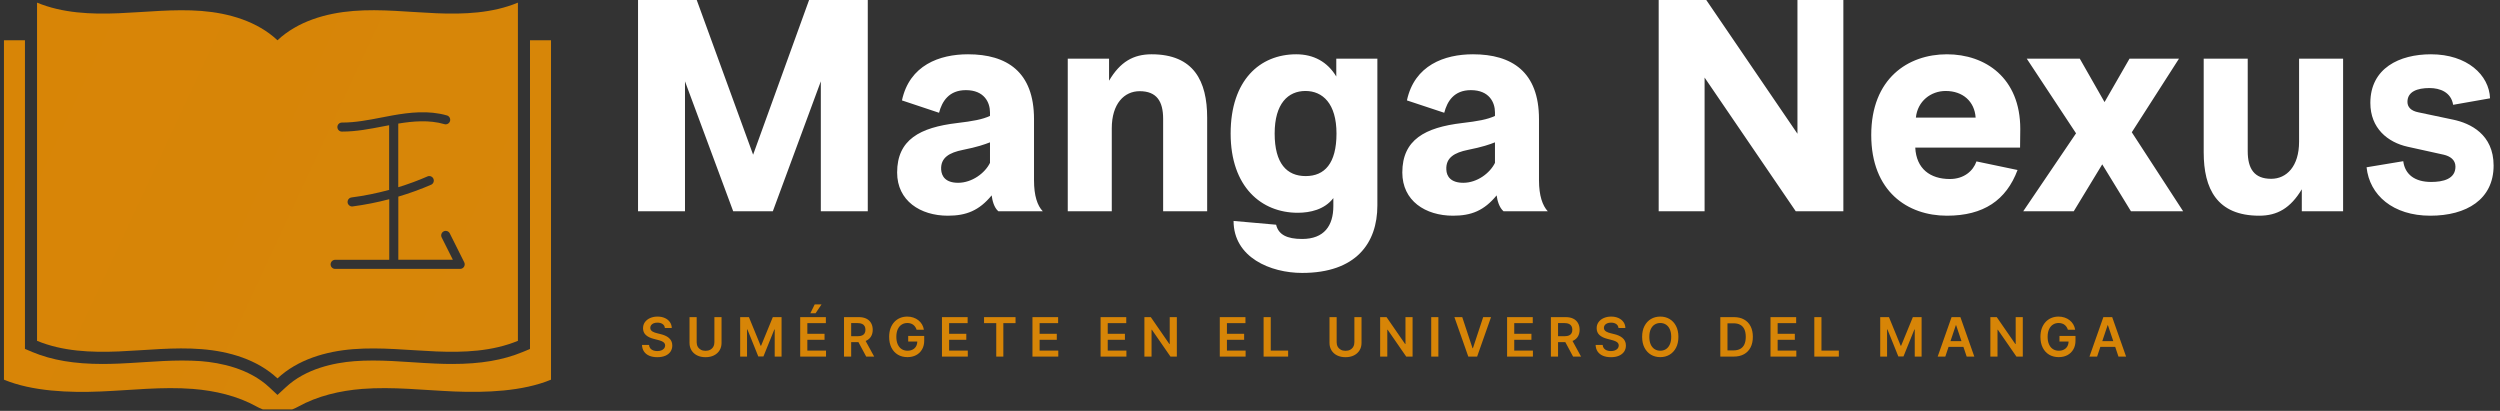 <svg width="645" height="106" viewBox="0 0 645 106" fill="none" xmlns="http://www.w3.org/2000/svg">
<rect x="0" y="0" width="645" height="106" fill="#333333" stroke="none"/>
<g clip-path="url(#clip0_2_88)">
<path d="M176.727 54.515V20.984L189.166 54.515H199.388L211.773 20.984V54.515H223.887V0H208.744L194.304 39.913L179.756 0H164.613V54.515H176.727ZM255.85 50.405C256.012 51.703 256.445 53.542 257.581 54.515H269.046C267.64 53.055 266.775 50.513 266.775 46.511V30.719C266.775 18.55 259.798 14.007 249.739 14.007C242.383 14.007 234.65 16.82 232.703 25.905L242.275 29.096C243.032 26.176 244.817 23.255 249.198 23.255C253.957 23.255 255.417 26.446 255.417 28.988V29.908C253.416 30.827 250.982 31.26 246.926 31.746C237.354 32.882 231.459 36.019 231.459 44.51C231.459 51.811 237.462 55.651 244.547 55.651C249.252 55.651 252.605 54.353 255.85 50.405ZM255.417 42.022C254.119 44.672 250.766 47.16 247.197 47.16C243.952 47.16 242.924 45.483 242.816 43.753C242.654 40.67 244.925 39.372 248.441 38.669C252.226 37.912 254.011 37.263 255.417 36.722V42.022ZM286.839 54.515V33.098C286.839 26.717 290.084 23.526 294.032 23.526C298.413 23.526 300.089 26.122 300.089 30.665V54.515H311.447V30.34C311.447 20.984 308.039 14.007 297.115 14.007C292.41 14.007 289.002 15.954 286.136 20.822V15.143H275.482V54.515H286.839ZM355.362 53.001V15.143H344.761V19.74C342.49 15.954 338.92 14.007 334.432 14.007C325.075 14.007 317.504 20.66 317.504 34.45C317.504 48.242 325.454 54.894 334.81 54.894C338.001 54.894 341.733 54.082 344.004 51.108V53.163C344.004 58.247 341.625 61.654 335.946 61.654C331.998 61.654 329.835 60.518 329.24 57.976L318.261 57.003C318.261 66.413 327.779 70.415 335.946 70.415C349.791 70.415 355.362 62.79 355.362 53.001ZM344.815 34.45C344.815 42.184 341.733 45.429 336.865 45.429C331.998 45.429 328.861 42.184 328.861 34.45C328.861 26.717 332.322 23.472 336.811 23.472C341.246 23.472 344.815 26.717 344.815 34.45ZM386.134 50.405C386.297 51.703 386.783 53.542 387.919 54.515H399.331C397.978 53.055 397.059 50.513 397.059 46.511V30.719C397.059 18.55 390.082 14.007 380.023 14.007C372.668 14.007 364.934 16.82 362.987 25.905L372.614 29.096C373.371 26.176 375.102 23.255 379.482 23.255C384.242 23.255 385.702 26.446 385.702 28.988V29.908C383.755 30.827 381.321 31.26 377.211 31.746C367.692 32.882 361.797 36.019 361.797 44.51C361.797 51.811 367.746 55.651 374.885 55.651C379.59 55.651 382.889 54.353 386.134 50.405ZM385.702 42.022C384.404 44.672 381.105 47.16 377.535 47.16C374.29 47.16 373.209 45.483 373.155 43.753C372.992 40.67 375.264 39.372 378.725 38.669C382.511 37.912 384.35 37.263 385.702 36.722V42.022ZM439.784 54.515V20.011L463.31 54.515H475.587V0H463.743V34.505L440.217 0H427.94V54.515H439.784ZM521.178 38.074C521.178 37.912 521.232 35.586 521.232 33.261C521.232 20.065 512.201 14.007 502.303 14.007C492.244 14.007 482.78 20.281 482.78 34.829C482.78 49.377 492.136 55.651 502.303 55.651C511.768 55.651 517.609 51.649 520.529 43.861L509.929 41.644C509.064 44.131 506.684 46.186 503.061 46.186C497.977 46.186 494.407 43.536 494.137 38.074H521.178ZM501.979 23.472C506.414 23.472 509.442 26.176 509.713 30.34H494.299C494.732 26.068 498.193 23.472 501.979 23.472ZM535.023 54.515L542.378 42.401L549.788 54.515H563.254L550.004 34.126L562.173 15.143H549.409L542.973 26.338L536.592 15.143H522.909L535.618 34.396L521.989 54.515H535.023ZM593.162 15.143V36.56C593.162 42.941 589.917 46.132 585.969 46.132C581.588 46.132 579.912 43.536 579.912 38.993V15.143H568.554V39.318C568.554 48.674 571.962 55.651 582.886 55.651C587.537 55.651 590.944 53.704 593.865 48.836V54.515H604.519V15.143H593.162ZM610.576 43.158C611.334 50.351 617.391 55.651 627.017 55.651C636.374 55.651 643.35 51.432 643.35 42.725C643.35 34.613 637.293 31.8 632.967 30.881L623.989 28.988C621.988 28.61 621.122 27.582 621.122 26.284C621.122 23.634 623.664 22.715 626.801 22.715C629.559 22.715 632.372 23.796 632.912 27.041L642.431 25.365C642.215 19.361 636.536 14.007 627.18 14.007C619.067 14.007 611.55 17.577 611.55 26.555C611.55 33.098 616.039 36.722 621.177 37.858L630.479 39.913C632.101 40.291 633.507 41.211 633.507 42.995C633.507 46.186 630.316 46.944 627.234 46.944C623.015 46.944 620.474 44.997 620.041 41.589L610.576 43.158Z" fill="white"/>
<path d="M136.74 10.391V90.023L134.82 90.828C129.767 92.916 124.009 93.904 116.669 93.904C115.343 93.904 113.959 93.876 112.435 93.806C110.374 93.721 108.3 93.594 106.281 93.453C102.965 93.227 99.521 93.015 96.204 93.015C94.482 93.015 92.915 93.072 91.433 93.185C86.197 93.594 78.886 95.09 73.734 99.917L71.589 101.893L69.458 99.903C64.292 95.09 56.981 93.58 51.759 93.17C50.263 93.072 48.696 93.015 46.974 93.015C43.657 93.015 40.213 93.241 36.896 93.453C34.892 93.58 32.803 93.721 30.743 93.806C29.218 93.862 27.835 93.904 26.509 93.904C19.183 93.904 13.411 92.93 8.358 90.828L6.438 90.023V10.391H1.018V97.955C8.372 101.004 17.969 101.343 25.916 101.004C33.862 100.679 41.822 99.719 49.754 100.34C55.485 100.792 61.3 102.147 66.282 104.928C69.585 106.762 73.607 106.762 76.91 104.928C81.892 102.161 87.707 100.792 93.438 100.34C101.37 99.719 109.33 100.679 117.276 101.004C125.223 101.328 134.806 101.004 142.159 97.955V10.391H136.74Z" fill="url(#paint0_linear_2_88)"/>
<path d="M30.616 90.672C37.743 90.376 44.885 89.515 51.999 90.079C59.112 90.63 66.381 92.761 71.589 97.63C76.797 92.761 84.066 90.63 91.179 90.079C98.293 89.529 105.435 90.376 112.562 90.672C119.69 90.969 127.029 90.658 133.62 87.934V0.681C127.029 3.419 119.69 3.715 112.562 3.419C105.435 3.122 98.293 2.261 91.179 2.826C84.066 3.391 76.797 5.508 71.589 10.391C66.381 5.508 59.112 3.391 51.999 2.826C44.885 2.276 37.743 3.122 30.616 3.419C23.488 3.715 16.149 3.405 9.557 0.681V87.934C16.149 90.658 23.488 90.969 30.616 90.672ZM86.465 67.031H100.424V51.393C97.333 52.211 94.186 52.832 90.996 53.256C90.939 53.256 90.897 53.27 90.841 53.27C90.262 53.27 89.754 52.846 89.683 52.254C89.599 51.618 90.05 51.026 90.685 50.941C93.974 50.518 97.22 49.854 100.41 48.993V48.979C100.41 48.923 100.396 48.88 100.396 48.824V32.31C99.902 32.409 99.394 32.494 98.9 32.593C95.47 33.256 91.927 33.948 88.328 33.948H88.201C88.048 33.948 87.896 33.917 87.755 33.858C87.614 33.799 87.486 33.713 87.378 33.604C87.27 33.495 87.185 33.365 87.128 33.223C87.071 33.081 87.042 32.929 87.044 32.776C87.044 32.127 87.566 31.619 88.215 31.619H88.342C91.716 31.619 95.145 30.955 98.476 30.306C99.45 30.123 100.41 29.925 101.384 29.756C105.632 29.008 110.6 28.415 115.314 29.784C115.462 29.828 115.599 29.9 115.719 29.996C115.838 30.093 115.937 30.212 116.011 30.347C116.084 30.482 116.13 30.63 116.146 30.783C116.163 30.936 116.148 31.09 116.105 31.238C116.061 31.385 115.989 31.522 115.893 31.642C115.796 31.761 115.677 31.861 115.542 31.934C115.407 32.007 115.259 32.053 115.106 32.07C114.953 32.086 114.798 32.072 114.651 32.028C110.741 30.885 106.507 31.266 102.753 31.887V48.302C105.336 47.511 107.862 46.58 110.346 45.493C110.627 45.39 110.936 45.399 111.211 45.517C111.485 45.634 111.704 45.853 111.823 46.127C111.942 46.401 111.952 46.71 111.851 46.991C111.749 47.272 111.544 47.503 111.278 47.638C108.497 48.852 105.66 49.868 102.767 50.729V67.017H116.839L113.931 61.216C113.807 60.941 113.794 60.628 113.895 60.344C113.997 60.059 114.204 59.825 114.474 59.69C114.744 59.555 115.056 59.53 115.344 59.62C115.632 59.709 115.875 59.907 116.02 60.172L119.775 67.68C119.958 68.047 119.93 68.471 119.718 68.824C119.506 69.162 119.125 69.374 118.73 69.374H86.465C85.816 69.374 85.294 68.852 85.294 68.203C85.308 67.553 85.83 67.031 86.465 67.031Z" fill="url(#paint1_linear_2_88)"/>
<path d="M171.538 84.617C171.491 84.183 171.296 83.845 170.951 83.603C170.61 83.361 170.165 83.24 169.619 83.24C169.234 83.24 168.904 83.298 168.629 83.414C168.354 83.53 168.144 83.688 167.998 83.886C167.852 84.085 167.777 84.312 167.774 84.567C167.774 84.78 167.822 84.963 167.918 85.119C168.018 85.275 168.152 85.408 168.321 85.517C168.49 85.623 168.677 85.713 168.883 85.785C169.088 85.858 169.295 85.92 169.504 85.969L170.459 86.208C170.843 86.298 171.213 86.419 171.567 86.571C171.925 86.724 172.245 86.916 172.527 87.148C172.812 87.38 173.037 87.66 173.203 87.988C173.369 88.316 173.452 88.701 173.452 89.141C173.452 89.738 173.299 90.263 172.994 90.717C172.689 91.168 172.249 91.521 171.672 91.776C171.098 92.028 170.404 92.154 169.589 92.154C168.797 92.154 168.109 92.031 167.526 91.786C166.946 91.541 166.491 91.183 166.163 90.712C165.839 90.242 165.663 89.668 165.636 88.992H167.451C167.478 89.347 167.587 89.642 167.779 89.877C167.971 90.112 168.222 90.288 168.53 90.404C168.841 90.52 169.189 90.578 169.574 90.578C169.975 90.578 170.326 90.519 170.628 90.399C170.933 90.276 171.171 90.108 171.344 89.892C171.516 89.673 171.604 89.418 171.607 89.126C171.604 88.861 171.526 88.642 171.374 88.47C171.221 88.294 171.007 88.149 170.732 88.033C170.46 87.913 170.142 87.807 169.778 87.715L168.619 87.416C167.781 87.201 167.118 86.874 166.631 86.437C166.147 85.996 165.905 85.411 165.905 84.682C165.905 84.082 166.067 83.557 166.392 83.106C166.72 82.655 167.166 82.305 167.729 82.057C168.293 81.805 168.931 81.679 169.643 81.679C170.366 81.679 170.999 81.805 171.543 82.057C172.089 82.305 172.519 82.652 172.83 83.096C173.142 83.537 173.303 84.044 173.312 84.617H171.538ZM184.314 81.818H186.159V88.47C186.159 89.199 185.986 89.841 185.642 90.394C185.3 90.948 184.82 91.38 184.2 91.692C183.58 92 182.856 92.154 182.027 92.154C181.196 92.154 180.47 92 179.85 91.692C179.23 91.38 178.75 90.948 178.408 90.394C178.067 89.841 177.896 89.199 177.896 88.47V81.818H179.741V88.316C179.741 88.74 179.833 89.118 180.019 89.45C180.208 89.781 180.473 90.041 180.814 90.23C181.156 90.416 181.56 90.508 182.027 90.508C182.495 90.508 182.899 90.416 183.241 90.23C183.585 90.041 183.85 89.781 184.036 89.45C184.222 89.118 184.314 88.74 184.314 88.316V81.818ZM190.964 81.818H193.221L196.243 89.196H196.363L199.386 81.818H201.643V92H199.873V85.005H199.778L196.964 91.97H195.642L192.828 84.99H192.734V92H190.964V81.818ZM206.451 92V81.818H213.073V83.364H208.296V86.129H212.73V87.675H208.296V90.454H213.113V92H206.451ZM209.076 80.814L210.19 78.542H211.95L210.423 80.814H209.076ZM217.755 92V81.818H221.573C222.355 81.818 223.012 81.954 223.542 82.226C224.076 82.498 224.478 82.879 224.75 83.369C225.025 83.856 225.163 84.425 225.163 85.075C225.163 85.728 225.024 86.294 224.745 86.775C224.47 87.252 224.064 87.622 223.527 87.883C222.99 88.142 222.331 88.271 221.548 88.271H218.829V86.74H221.3C221.757 86.74 222.132 86.677 222.423 86.551C222.715 86.422 222.93 86.235 223.07 85.989C223.212 85.741 223.283 85.436 223.283 85.075C223.283 84.713 223.212 84.405 223.07 84.15C222.927 83.891 222.71 83.696 222.418 83.563C222.127 83.427 221.751 83.359 221.29 83.359H219.6V92H217.755ZM223.015 87.386L225.536 92H223.477L221.001 87.386H223.015ZM236.482 85.07C236.399 84.801 236.284 84.561 236.138 84.349C235.996 84.133 235.824 83.949 235.621 83.797C235.423 83.644 235.194 83.53 234.935 83.454C234.677 83.374 234.395 83.335 234.09 83.335C233.543 83.335 233.056 83.472 232.629 83.747C232.201 84.022 231.865 84.427 231.619 84.96C231.377 85.49 231.256 86.137 231.256 86.899C231.256 87.668 231.377 88.319 231.619 88.853C231.861 89.387 232.198 89.793 232.629 90.071C233.059 90.346 233.56 90.484 234.13 90.484C234.647 90.484 235.094 90.384 235.472 90.185C235.853 89.987 236.147 89.705 236.352 89.34C236.558 88.972 236.661 88.541 236.661 88.048L237.078 88.112H234.314V86.671H238.445V87.894C238.445 88.765 238.26 89.519 237.888 90.156C237.517 90.792 237.007 91.282 236.357 91.627C235.708 91.969 234.962 92.139 234.12 92.139C233.182 92.139 232.358 91.929 231.649 91.508C230.943 91.084 230.391 90.482 229.994 89.703C229.599 88.921 229.402 87.993 229.402 86.919C229.402 86.097 229.518 85.363 229.75 84.717C229.985 84.07 230.313 83.522 230.734 83.071C231.155 82.617 231.649 82.272 232.216 82.037C232.783 81.798 233.399 81.679 234.065 81.679C234.629 81.679 235.154 81.762 235.641 81.928C236.129 82.09 236.561 82.322 236.939 82.624C237.32 82.925 237.633 83.283 237.879 83.697C238.124 84.112 238.285 84.569 238.361 85.07H236.482ZM243.029 92V81.818H249.651V83.364H244.873V86.129H249.308V87.675H244.873V90.454H249.691V92H243.029ZM253.885 83.364V81.818H262.009V83.364H258.862V92H257.032V83.364H253.885ZM266.375 92V81.818H272.997V83.364H268.219V86.129H272.654V87.675H268.219V90.454H273.037V92H266.375ZM283.952 92V81.818H290.574V83.364H285.796V86.129H290.231V87.675H285.796V90.454H290.613V92H283.952ZM303.623 81.818V92H301.982L297.184 85.065H297.1V92H295.255V81.818H296.906L301.699 88.758H301.788V81.818H303.623ZM314.705 92V81.818H321.327V83.364H316.549V86.129H320.984V87.675H316.549V90.454H321.367V92H314.705ZM326.009 92V81.818H327.853V90.454H332.338V92H326.009ZM349.43 81.818H351.274V88.47C351.274 89.199 351.102 89.841 350.757 90.394C350.416 90.948 349.935 91.38 349.315 91.692C348.695 92 347.971 92.154 347.143 92.154C346.311 92.154 345.585 92 344.965 91.692C344.345 91.38 343.865 90.948 343.523 90.394C343.182 89.841 343.011 89.199 343.011 88.47V81.818H344.856V88.316C344.856 88.74 344.949 89.118 345.134 89.45C345.323 89.781 345.588 90.041 345.93 90.23C346.271 90.416 346.675 90.508 347.143 90.508C347.61 90.508 348.014 90.416 348.356 90.23C348.7 90.041 348.966 89.781 349.151 89.45C349.337 89.118 349.43 88.74 349.43 88.316V81.818ZM364.446 81.818V92H362.805L358.008 85.065H357.923V92H356.079V81.818H357.729L362.522 88.758H362.612V81.818H364.446ZM371.1 81.818V92H369.256V81.818H371.1ZM377.26 81.818L379.91 89.832H380.014L382.659 81.818H384.687L381.098 92H378.821L375.236 81.818H377.26ZM388.828 92V81.818H395.451V83.364H390.673V86.129H395.108V87.675H390.673V90.454H395.49V92H388.828ZM400.132 92V81.818H403.951C404.733 81.818 405.389 81.954 405.919 82.226C406.453 82.498 406.856 82.879 407.127 83.369C407.403 83.856 407.54 84.425 407.54 85.075C407.54 85.728 407.401 86.294 407.122 86.775C406.847 87.252 406.441 87.622 405.904 87.883C405.367 88.142 404.708 88.271 403.926 88.271H401.206V86.74H403.677C404.135 86.74 404.509 86.677 404.801 86.551C405.092 86.422 405.308 86.235 405.447 85.989C405.59 85.741 405.661 85.436 405.661 85.075C405.661 84.713 405.59 84.405 405.447 84.15C405.305 83.891 405.087 83.696 404.796 83.563C404.504 83.427 404.128 83.359 403.667 83.359H401.977V92H400.132ZM405.392 87.386L407.913 92H405.855L403.379 87.386H405.392ZM417.571 84.617C417.525 84.183 417.329 83.845 416.985 83.603C416.643 83.361 416.199 83.24 415.652 83.24C415.268 83.24 414.938 83.298 414.663 83.414C414.388 83.53 414.177 83.688 414.031 83.886C413.886 84.085 413.811 84.312 413.808 84.567C413.808 84.78 413.856 84.963 413.952 85.119C414.051 85.275 414.186 85.408 414.355 85.517C414.524 85.623 414.711 85.713 414.916 85.785C415.122 85.858 415.329 85.92 415.538 85.969L416.492 86.208C416.877 86.298 417.246 86.419 417.601 86.571C417.959 86.724 418.279 86.916 418.561 87.148C418.846 87.38 419.071 87.66 419.237 87.988C419.402 88.316 419.485 88.701 419.485 89.141C419.485 89.738 419.333 90.263 419.028 90.717C418.723 91.168 418.282 91.521 417.705 91.776C417.132 92.028 416.438 92.154 415.622 92.154C414.83 92.154 414.143 92.031 413.559 91.786C412.979 91.541 412.525 91.183 412.197 90.712C411.872 90.242 411.696 89.668 411.67 88.992H413.485C413.511 89.347 413.62 89.642 413.813 89.877C414.005 90.112 414.255 90.288 414.563 90.404C414.875 90.52 415.223 90.578 415.607 90.578C416.009 90.578 416.36 90.519 416.661 90.399C416.966 90.276 417.205 90.108 417.377 89.892C417.55 89.673 417.638 89.418 417.641 89.126C417.638 88.861 417.56 88.642 417.407 88.47C417.255 88.294 417.041 88.149 416.766 88.033C416.494 87.913 416.176 87.807 415.811 87.715L414.653 87.416C413.814 87.201 413.151 86.874 412.664 86.437C412.18 85.996 411.938 85.411 411.938 84.682C411.938 84.082 412.101 83.557 412.426 83.106C412.754 82.655 413.2 82.305 413.763 82.057C414.326 81.805 414.964 81.679 415.677 81.679C416.4 81.679 417.033 81.805 417.576 82.057C418.123 82.305 418.552 82.652 418.864 83.096C419.175 83.537 419.336 84.044 419.346 84.617H417.571ZM433.028 86.909C433.028 88.006 432.822 88.946 432.411 89.728C432.004 90.507 431.447 91.103 430.741 91.518C430.038 91.932 429.241 92.139 428.349 92.139C427.458 92.139 426.659 91.932 425.953 91.518C425.25 91.1 424.694 90.502 424.283 89.723C423.875 88.941 423.671 88.003 423.671 86.909C423.671 85.812 423.875 84.874 424.283 84.095C424.694 83.313 425.25 82.715 425.953 82.3C426.659 81.886 427.458 81.679 428.349 81.679C429.241 81.679 430.038 81.886 430.741 82.3C431.447 82.715 432.004 83.313 432.411 84.095C432.822 84.874 433.028 85.812 433.028 86.909ZM431.173 86.909C431.173 86.137 431.052 85.486 430.81 84.955C430.572 84.422 430.24 84.019 429.816 83.747C429.392 83.472 428.903 83.335 428.349 83.335C427.796 83.335 427.307 83.472 426.883 83.747C426.459 84.019 426.125 84.422 425.883 84.955C425.645 85.486 425.526 86.137 425.526 86.909C425.526 87.681 425.645 88.334 425.883 88.868C426.125 89.398 426.459 89.801 426.883 90.076C427.307 90.348 427.796 90.484 428.349 90.484C428.903 90.484 429.392 90.348 429.816 90.076C430.24 89.801 430.572 89.398 430.81 88.868C431.052 88.334 431.173 87.681 431.173 86.909ZM447.294 92H443.844V81.818H447.364C448.375 81.818 449.243 82.022 449.969 82.43C450.698 82.834 451.258 83.416 451.65 84.175C452.041 84.934 452.236 85.842 452.236 86.899C452.236 87.96 452.039 88.871 451.645 89.633C451.253 90.396 450.688 90.981 449.949 91.388C449.213 91.796 448.328 92 447.294 92ZM445.689 90.404H447.205C447.914 90.404 448.506 90.275 448.98 90.016C449.454 89.754 449.81 89.365 450.049 88.848C450.287 88.328 450.407 87.678 450.407 86.899C450.407 86.12 450.287 85.474 450.049 84.96C449.81 84.443 449.457 84.057 448.99 83.802C448.526 83.543 447.949 83.414 447.26 83.414H445.689V90.404ZM456.789 92V81.818H463.411V83.364H458.633V86.129H463.068V87.675H458.633V90.454H463.451V92H456.789ZM468.093 92V81.818H469.937V90.454H474.421V92H468.093ZM485.095 81.818H487.352L490.375 89.196H490.494L493.517 81.818H495.774V92H494.004V85.005H493.91L491.096 91.97H489.773L486.959 84.99H486.865V92H485.095V81.818ZM501.89 92H499.921L503.506 81.818H505.783L509.372 92H507.403L504.684 83.906H504.604L501.89 92ZM501.955 88.008H507.324V89.489H501.955V88.008ZM521.88 81.818V92H520.24L515.442 85.065H515.358V92H513.513V81.818H515.164L519.956 88.758H520.046V81.818H521.88ZM533.511 85.07C533.428 84.801 533.314 84.561 533.168 84.349C533.026 84.133 532.853 83.949 532.651 83.797C532.452 83.644 532.224 83.53 531.965 83.454C531.707 83.374 531.425 83.335 531.12 83.335C530.573 83.335 530.086 83.472 529.658 83.747C529.231 84.022 528.894 84.427 528.649 84.96C528.407 85.49 528.286 86.137 528.286 86.899C528.286 87.668 528.407 88.319 528.649 88.853C528.891 89.387 529.227 89.793 529.658 90.071C530.089 90.346 530.59 90.484 531.16 90.484C531.677 90.484 532.124 90.384 532.502 90.185C532.883 89.987 533.176 89.705 533.382 89.34C533.587 88.972 533.69 88.541 533.69 88.048L534.108 88.112H531.344V86.671H535.475V87.894C535.475 88.765 535.289 89.519 534.918 90.156C534.547 90.792 534.037 91.282 533.387 91.627C532.737 91.969 531.992 92.139 531.15 92.139C530.212 92.139 529.388 91.929 528.679 91.508C527.973 91.084 527.421 90.482 527.023 89.703C526.629 88.921 526.432 87.993 526.432 86.919C526.432 86.097 526.548 85.363 526.78 84.717C527.015 84.07 527.343 83.522 527.764 83.071C528.185 82.617 528.679 82.272 529.246 82.037C529.812 81.798 530.429 81.679 531.095 81.679C531.658 81.679 532.184 81.762 532.671 81.928C533.158 82.09 533.591 82.322 533.969 82.624C534.35 82.925 534.663 83.283 534.908 83.697C535.154 84.112 535.314 84.569 535.39 85.07H533.511ZM541.052 92H539.083L542.667 81.818H544.944L548.534 92H546.565L543.846 83.906H543.766L541.052 92ZM541.116 88.008H546.486V89.489H541.116V88.008Z" fill="#D78507"/>
</g>
<defs>
<linearGradient id="paint0_linear_2_88" x1="-10.589" y1="7.818" x2="12781.1" y2="5972.7" gradientUnits="userSpaceOnUse">
<stop stop-color="#D88506"/>
<stop offset="1" stop-color="#61CBF2"/>
</linearGradient>
<linearGradient id="paint1_linear_2_88" x1="1.254" y1="2.626" x2="11245.2" y2="5245.76" gradientUnits="userSpaceOnUse">
<stop stop-color="#D88506"/>
<stop offset="1" stop-color="#61CBF2"/>
</linearGradient>
<clipPath id="clip0_2_88">
<rect width="644.3" height="105.623" fill="white"/>
</clipPath>
</defs>
</svg>
